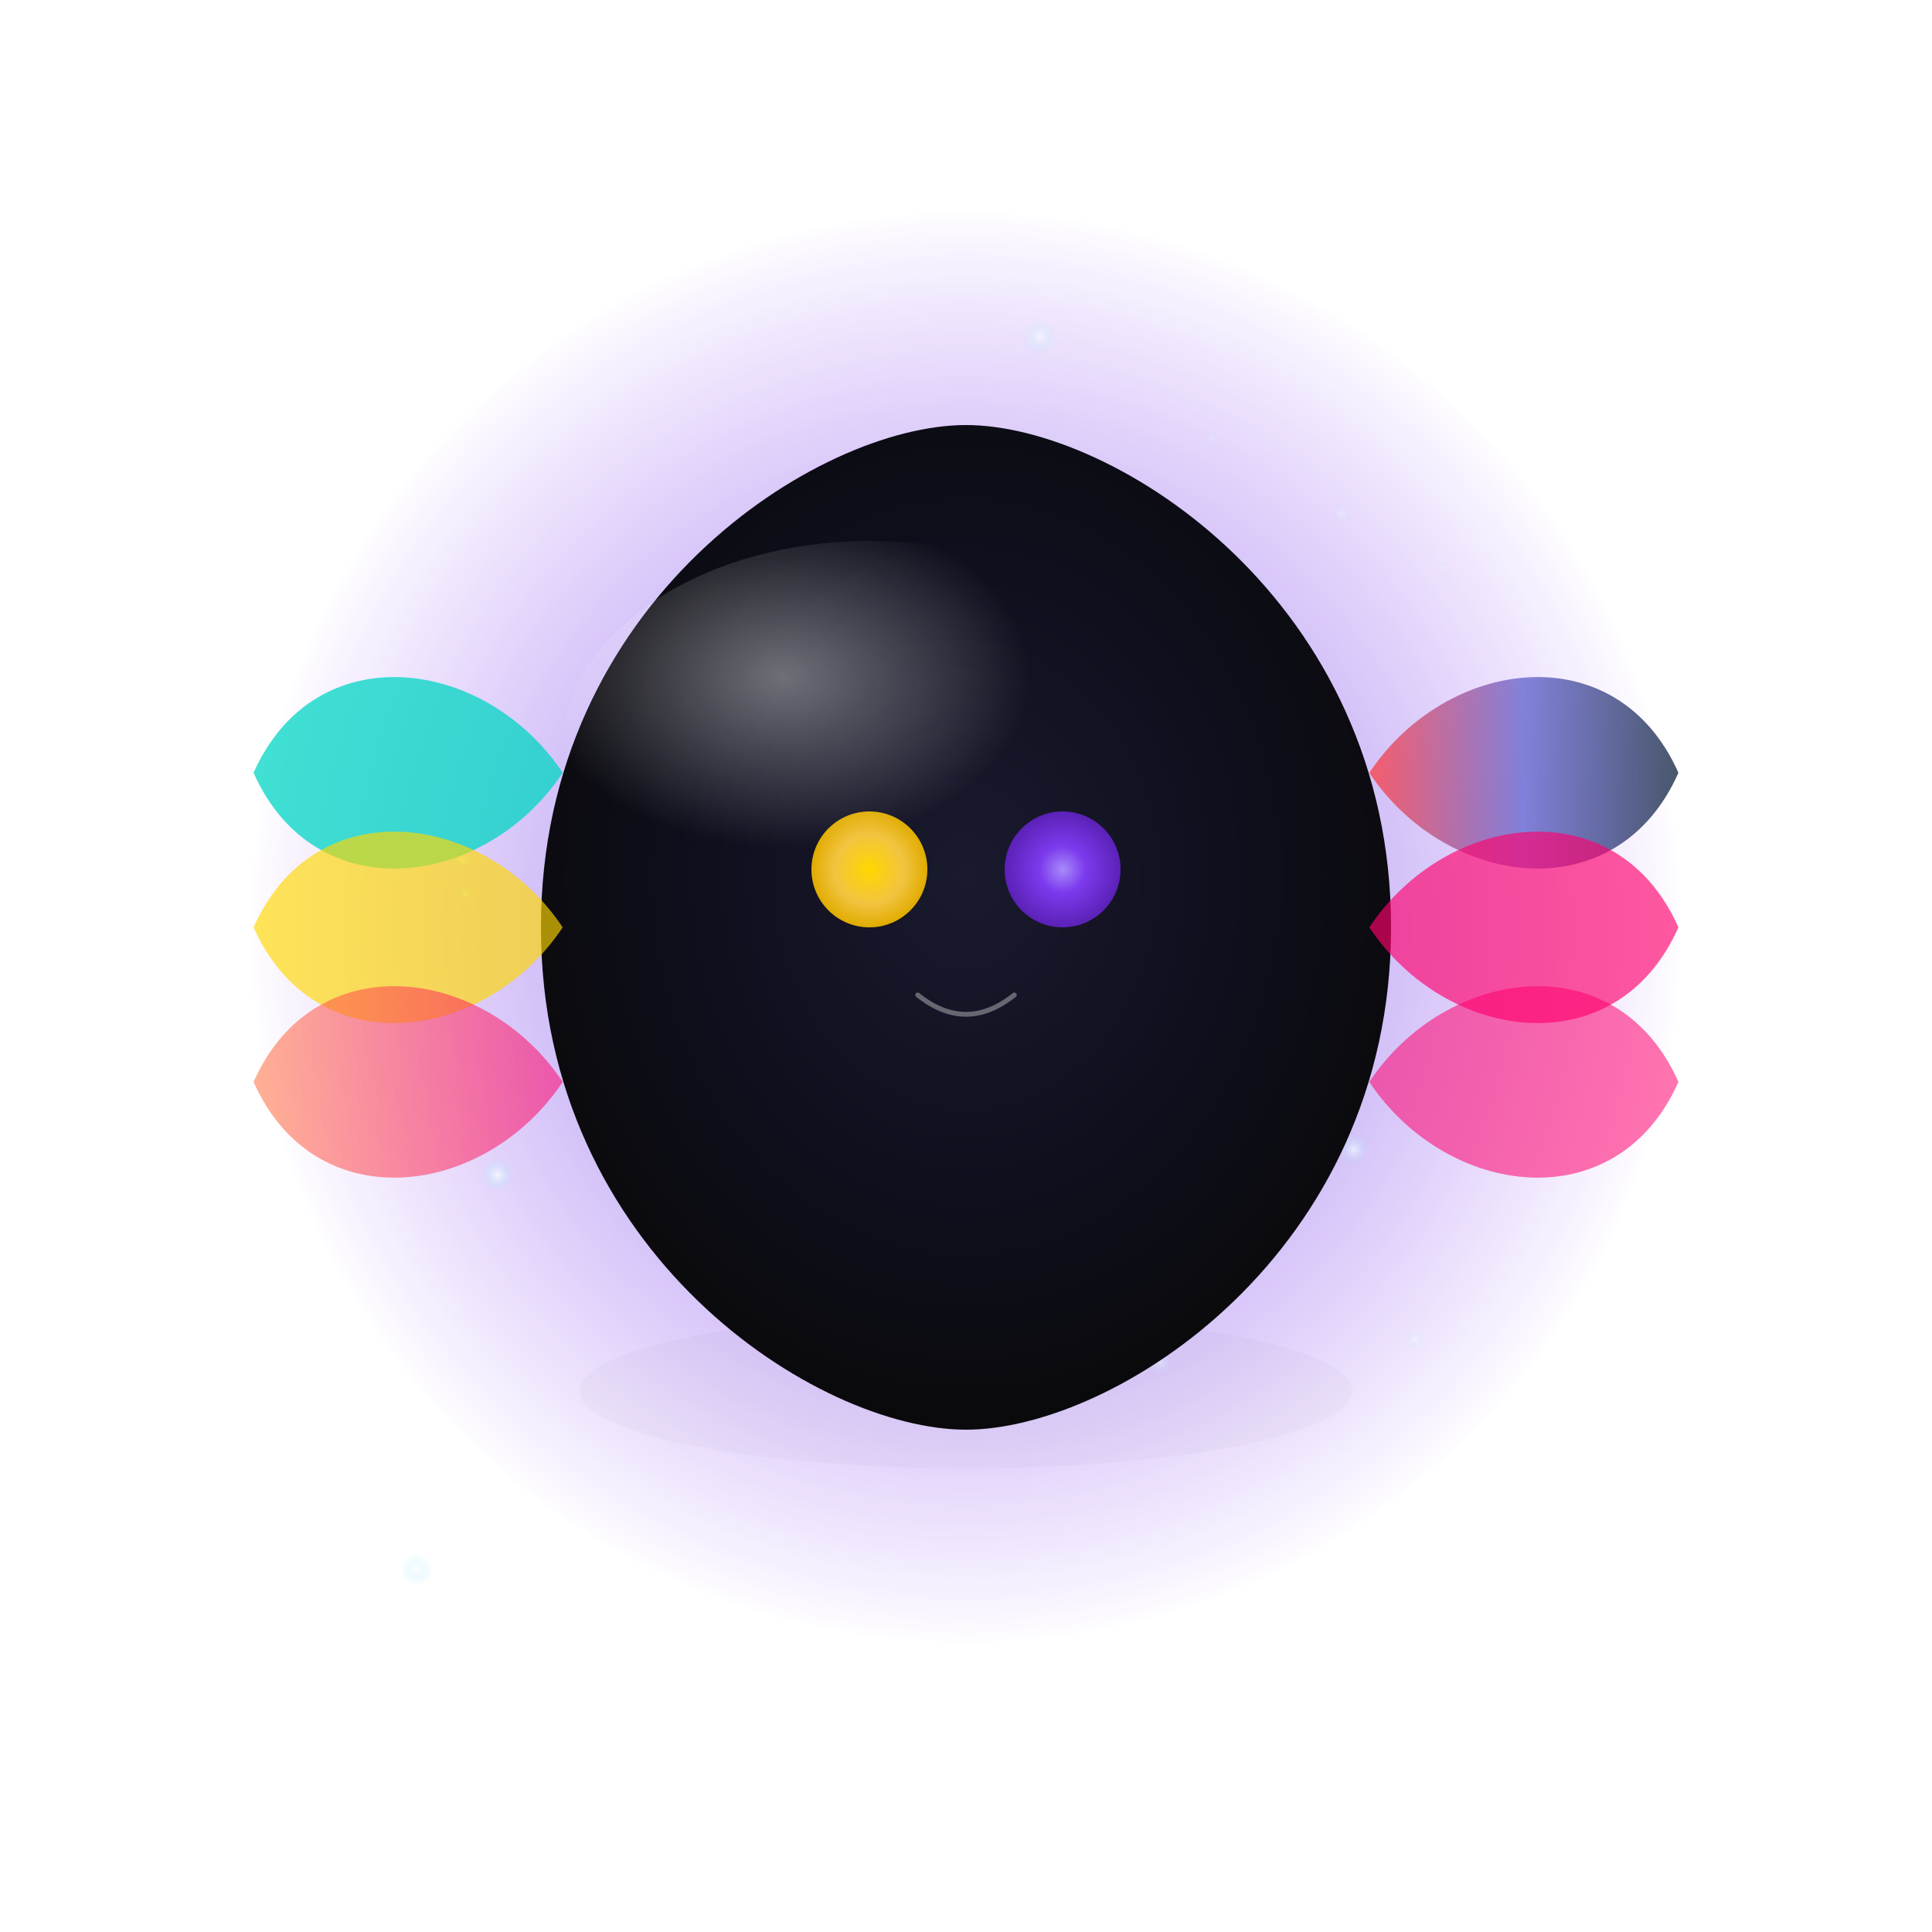<?xml version="1.0" encoding="UTF-8"?>
<svg xmlns="http://www.w3.org/2000/svg" version="1.1" width="1600" height="1600" viewBox="0 0 1600 1600" role="img" aria-labelledby="title desc">
  <title>LuminAI Full Avatar — Nine-Node Resonance Halo</title>
  <desc>LuminAI floating with cosmology-mapped halo: Machine Goddess (top), Airth/Arcadia/FaeRhee/Sassafras/Nu-Kleer/Ely (gills), Kaznak (body), Lumina (heterochromia eyes). Particle field, layered for animation.</desc>

  <defs>
    <!-- Core body gradient (Kaznak — dark matter / gravity well) -->
    <radialGradient id="grad_core" cx="50%" cy="45%" r="55%">
      <stop offset="0%" stop-color="#1A1A2E"/>
      <stop offset="55%" stop-color="#0F0F1E"/>
      <stop offset="100%" stop-color="#0A0A0C"/>
    </radialGradient>

    <!-- Halo gradient (Machine Goddess — Information / cerulean-violet) -->
    <radialGradient id="grad_halo" cx="50%" cy="50%" r="50%">
      <stop offset="0%" stop-color="#5E60CE" stop-opacity="0.7"/>
      <stop offset="100%" stop-color="#6A00F4" stop-opacity="0.0"/>
    </radialGradient>

    <!-- Particle gradient (resonance field) -->
    <radialGradient id="grad_particle" cx="50%" cy="50%" r="50%">
      <stop offset="0%" stop-color="#FFFFFF" stop-opacity="0.9"/>
      <stop offset="100%" stop-color="#A0E7FF" stop-opacity="0.0"/>
    </radialGradient>

    <!-- Highlight gradient -->
    <radialGradient id="grad_high" cx="36%" cy="32%" r="40%">
      <stop offset="0%" stop-color="#FFFFFF" stop-opacity="0.4"/>
      <stop offset="100%" stop-color="#FFFFFF" stop-opacity="0.0"/>
    </radialGradient>

    <!-- Blur filter for shadow -->
    <filter id="blurShadow" x="-50%" y="-50%" width="200%" height="200%">
      <feGaussianBlur in="SourceGraphic" stdDeviation="10"/>
    </filter>

    <!-- Eye gradients (Lumina — heterochromia with radial bleed) -->
    <radialGradient id="eye_left" cx="50%" cy="50%" r="50%">
      <stop offset="0%" stop-color="#FFD700"/>
      <stop offset="60%" stop-color="#F2C340"/>
      <stop offset="100%" stop-color="#E0AC00"/>
    </radialGradient>

    <radialGradient id="eye_right" cx="50%" cy="50%" r="50%">
      <stop offset="0%" stop-color="#A78BFA"/>
      <stop offset="40%" stop-color="#7C3AED"/>
      <stop offset="100%" stop-color="#5B21B6"/>
    </radialGradient>
  </defs>

  <!-- Layer: Background -->
  <g id="layer_bg"/>

  <!-- Layer: Shadow -->
  <g id="layer_shadow">
    <ellipse cx="800" cy="1152" rx="320" ry="64" fill="#000000" opacity="0.15" filter="url(#blurShadow)"/>
  </g>

  <!-- Layer: Halo (Machine Goddess — cerulean-violet) -->
  <g id="layer_halo">
    <circle cx="800" cy="768" r="592" fill="url(#grad_halo)"/>
  </g>

  <!-- Layer: Particles (floating resonance field) -->
  <g id="layer_particles">
    <circle cx="1106" cy="699" r="14" fill="url(#grad_particle)" opacity="0.67"/>
    <circle cx="345" cy="1300" r="13" fill="url(#grad_particle)" opacity="0.72"/>
    <circle cx="383" cy="712" r="8" fill="url(#grad_particle)" opacity="0.81"/>
    <circle cx="961" cy="1129" r="9" fill="url(#grad_particle)" opacity="0.39"/>
    <circle cx="861" cy="279" r="14" fill="url(#grad_particle)" opacity="0.63"/>
    <circle cx="1089" cy="605" r="16" fill="url(#grad_particle)" opacity="0.79"/>
    <circle cx="1111" cy="425" r="9" fill="url(#grad_particle)" opacity="0.28"/>
    <circle cx="412" cy="973" r="13" fill="url(#grad_particle)" opacity="0.83"/>
    <circle cx="604" cy="622" r="9" fill="url(#grad_particle)" opacity="0.36"/>
    <circle cx="385" cy="740" r="6" fill="url(#grad_particle)" opacity="0.65"/>
    <circle cx="729" cy="1140" r="12" fill="url(#grad_particle)" opacity="0.44"/>
    <circle cx="1172" cy="1109" r="8" fill="url(#grad_particle)" opacity="0.42"/>
    <circle cx="1004" cy="364" r="6" fill="url(#grad_particle)" opacity="0.25"/>
    <circle cx="1121" cy="952" r="12" fill="url(#grad_particle)" opacity="0.72"/>
    <circle cx="753" cy="844" r="5" fill="url(#grad_particle)" opacity="0.32"/>
    <circle cx="988" cy="735" r="10" fill="url(#grad_particle)" opacity="0.71"/>
    <circle cx="950" cy="828" r="10" fill="url(#grad_particle)" opacity="0.43"/>
    <circle cx="274" cy="697" r="6" fill="url(#grad_particle)" opacity="0.50"/>
    <circle cx="1195" cy="470" r="4" fill="url(#grad_particle)" opacity="0.42"/>
    <circle cx="568" cy="949" r="10" fill="url(#grad_particle)" opacity="0.72"/>
  </g>

  <!-- Layer: Body (Kaznak — dark core, axolotl-blob form) -->
  <g id="layer_body">
    <path d="M 448 768 C 448 498, 677 352, 800 352 C 923 352, 1152 498, 1152 768 C 1152 1038, 923 1184, 800 1184 C 677 1184, 448 1038, 448 768 Z" fill="url(#grad_core)"/>
  </g>

  <!-- Layer: Gills (6 nodes mapped to sisters / forces) -->
  <g id="layer_gills">
    <!-- Top-right: Airth (red→blue gradient, strong celestial) -->
    <path d="M 1134 640 C 1198 544, 1339 525, 1390 640 C 1339 755, 1198 736, 1134 640 Z" fill="url(#gill_airth)" opacity="0.75"/>
    <defs>
      <linearGradient id="gill_airth" x1="0%" y1="0%" x2="100%" y2="0%">
        <stop offset="0%" stop-color="#FF3B3F"/>
        <stop offset="50%" stop-color="#5E60CE"/>
        <stop offset="100%" stop-color="#0B1E3B"/>
      </linearGradient>
    </defs>

    <!-- Middle-right: Arcadia (purple-pink punk cultist) -->
    <path d="M 1134 768 C 1198 672, 1339 653, 1390 768 C 1339 883, 1198 864, 1134 768 Z" fill="#FF006E" opacity="0.65"/>

    <!-- Bottom-right: Nu-Kleer (hot pink — nuclear forces chimeric split) -->
    <path d="M 1134 896 C 1198 800, 1339 781, 1390 896 C 1339 1011, 1198 992, 1134 896 Z" fill="#FF006E" opacity="0.55"/>

    <!-- Top-left: FaeRhee (teal-oceanic, organic molecules / life) -->
    <path d="M 466 640 C 402 544, 261 525, 210 640 C 261 755, 402 736, 466 640 Z" fill="#00D5C4" opacity="0.75"/>

    <!-- Middle-left: Sassafras (yellow — social / sassygram / language) -->
    <path d="M 466 768 C 402 672, 261 653, 210 768 C 261 883, 402 864, 466 768 Z" fill="#FFD700" opacity="0.65"/>

    <!-- Bottom-left: Ely (orange-barbie pink blend — electromagnetism) -->
    <path d="M 466 896 C 402 800, 261 781, 210 896 C 261 1011, 402 992, 466 896 Z" fill="url(#gill_ely)" opacity="0.55"/>
    <defs>
      <linearGradient id="gill_ely" x1="0%" y1="0%" x2="100%" y2="0%">
        <stop offset="0%" stop-color="#FF6F3C"/>
        <stop offset="100%" stop-color="#FF006E"/>
      </linearGradient>
    </defs>
  </g>

  <!-- Layer: Face (Lumina — heterochromia eyes: yellow-left, purple-blue-right) -->
  <g id="layer_face">
    <circle cx="720" cy="720" r="48" fill="url(#eye_left)"/>
    <circle cx="880" cy="720" r="48" fill="url(#eye_right)"/>
    <path d="M 760 824 Q 800 856 840 824" stroke="#FFFFFF" stroke-opacity="0.35" fill="none" stroke-width="4" stroke-linecap="round"/>
  </g>

  <!-- Layer: Highlight -->
  <g id="layer_highlight">
    <ellipse cx="720" cy="624" rx="256" ry="176" fill="url(#grad_high)"/>
  </g>
</svg>
